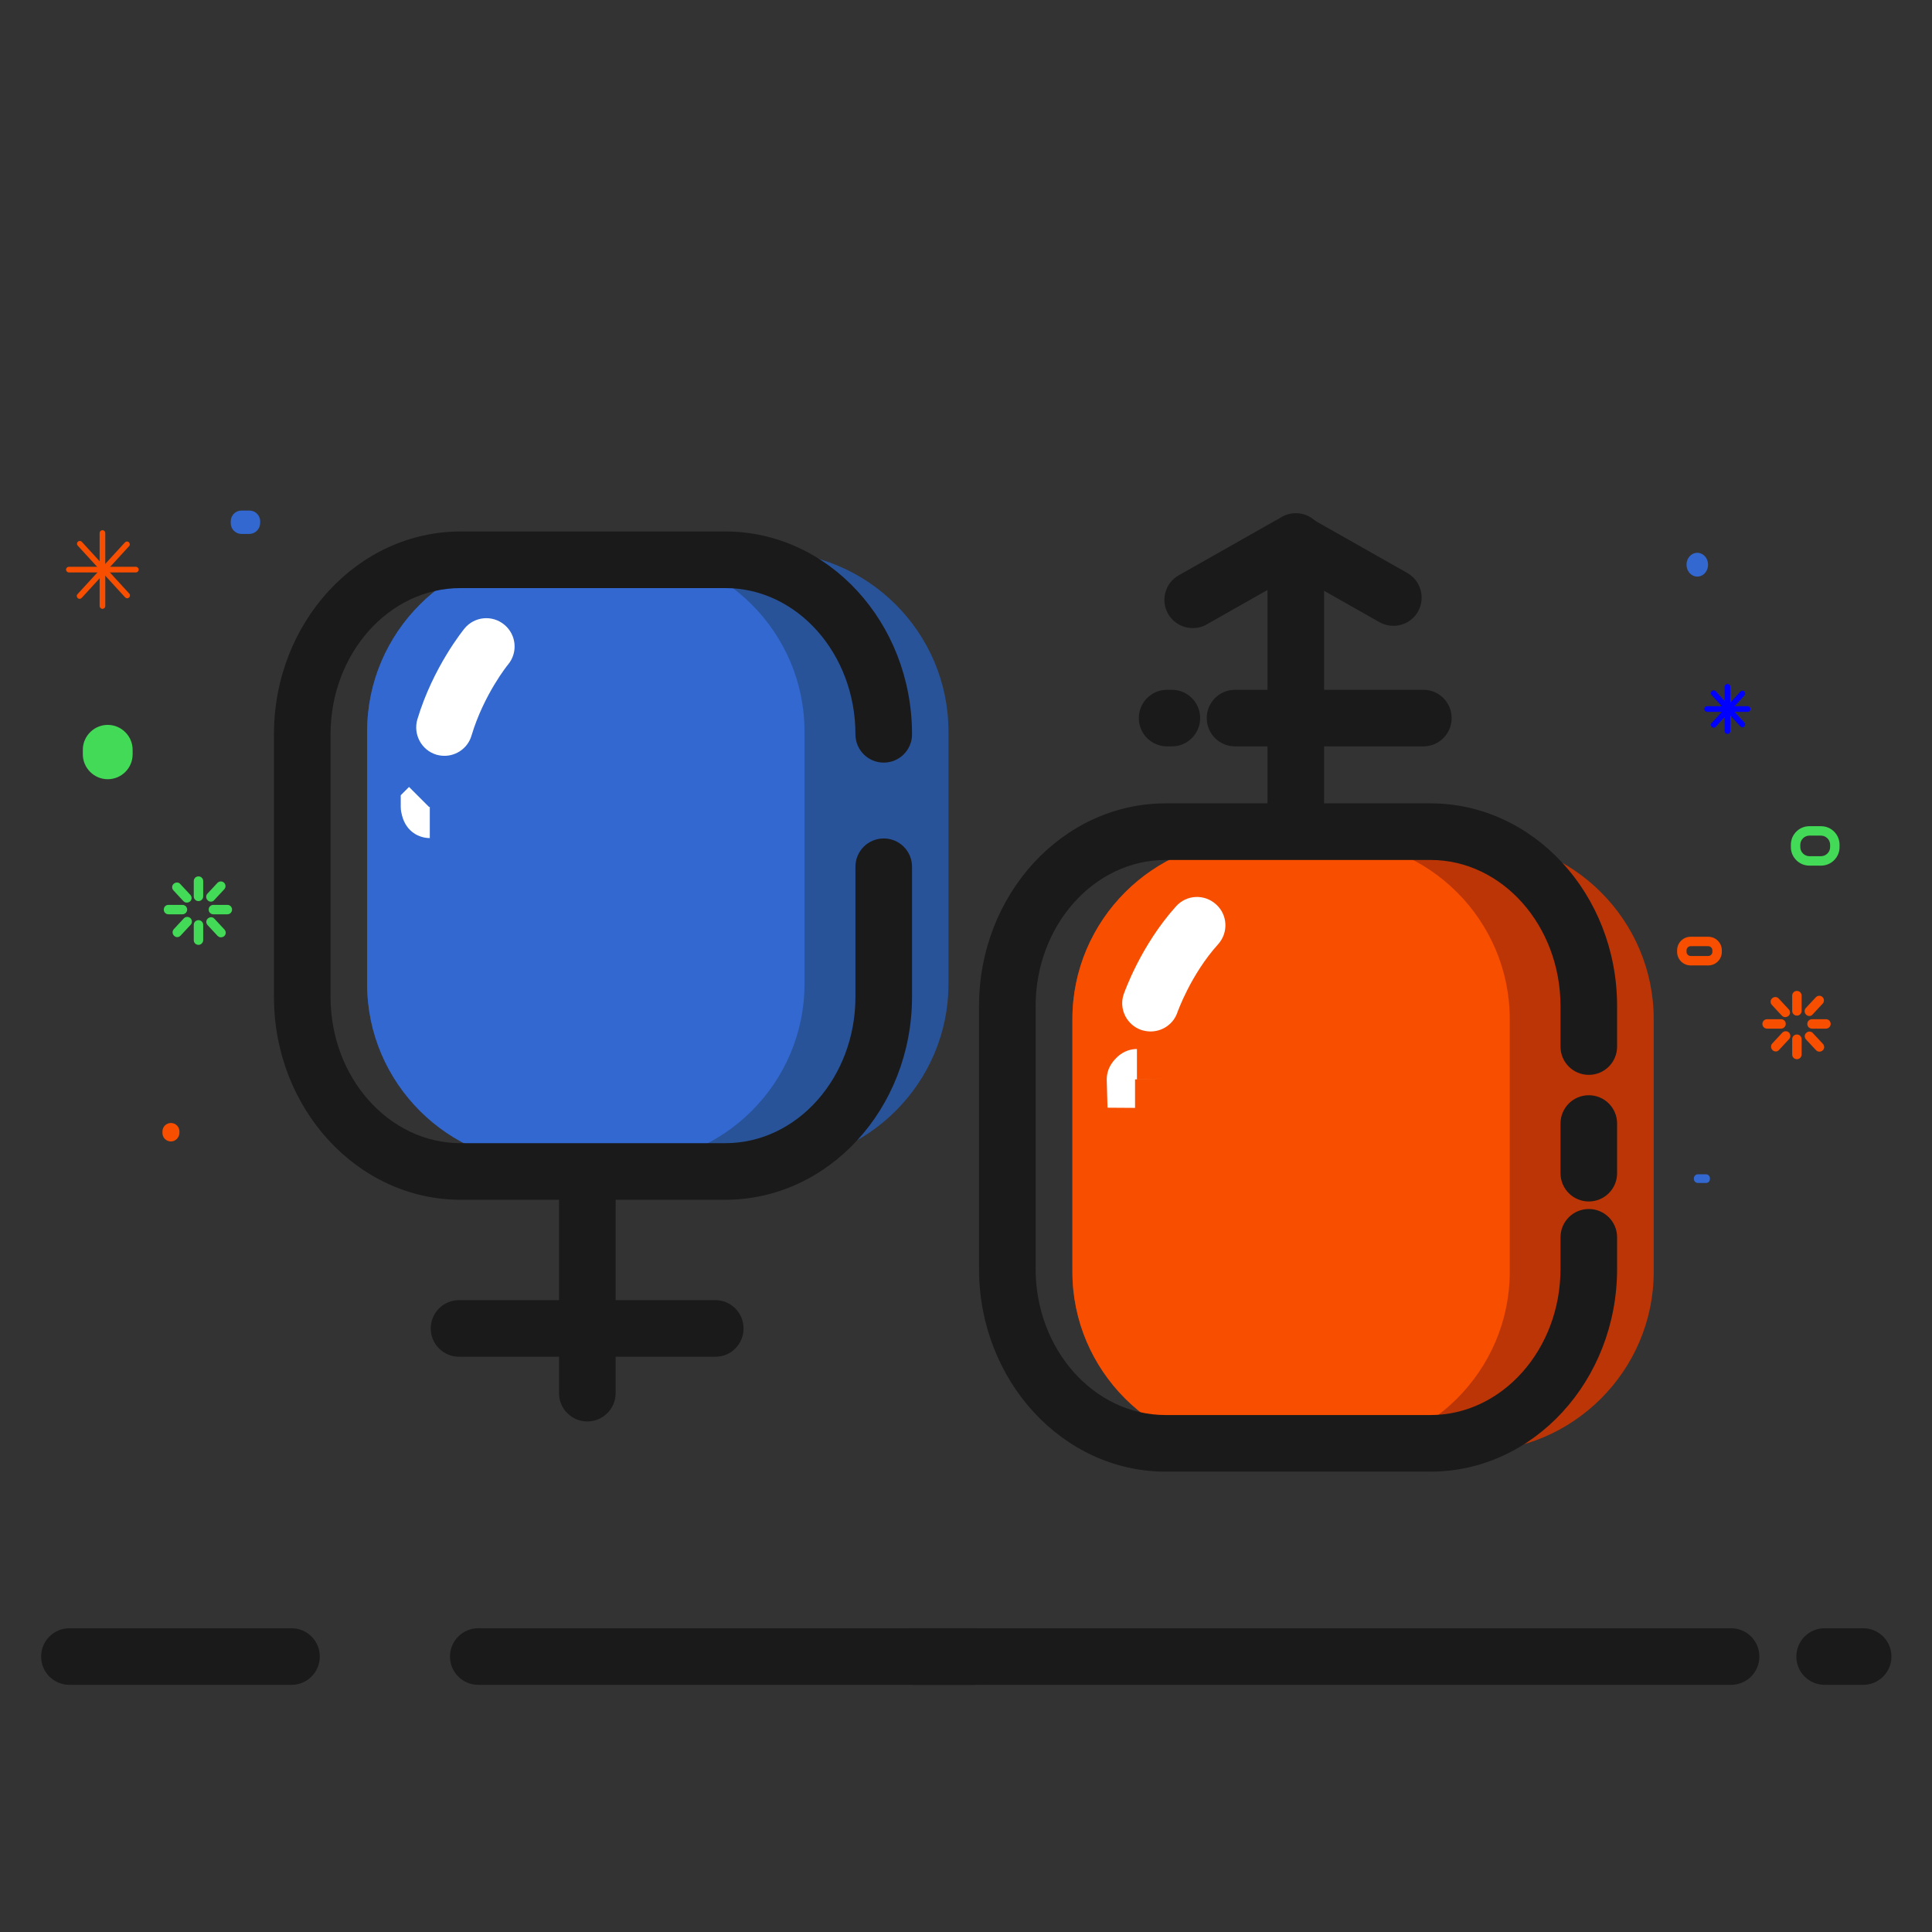 <?xml version="1.0" standalone="no"?><!DOCTYPE svg PUBLIC "-//W3C//DTD SVG 1.1//EN" "http://www.w3.org/Graphics/SVG/1.1/DTD/svg11.dtd"><svg t="1714031415878" class="icon" viewBox="0 0 1024 1024" version="1.1" xmlns="http://www.w3.org/2000/svg" p-id="15265" xmlns:xlink="http://www.w3.org/1999/xlink" width="192" height="192"><rect x="0" y="0" width="1024" height="1024" fill="#333333" stroke="none"/><path d="M194.6 521.6v-134c0-52.3 42.8-95.1 95.1-95.1h117.9c52.3 0 95.1 42.8 95.1 95.1v134c0 52.3-42.8 95.1-95.1 95.1H289.8c-52.4 0-95.2-42.8-95.2-95.1z" fill="#285399" p-id="15266"></path><path d="M311.3 753.4c-8.3 0-15-6.7-15-15V620.5c0-8.3 6.7-15 15-15s15 6.7 15 15v117.9c0 8.3-6.8 15-15 15z" fill="#1A1A1A" p-id="15267"></path><path d="M379.2 719.1H243.3c-8.3 0-15-6.7-15-15s6.7-15 15-15h135.8c8.3 0 15 6.7 15 15s-6.6 15-14.9 15zM621.1 395.6h-2.5c-8.3 0-15-6.7-15-15s6.7-15 15-15h2.5c8.3 0 15 6.7 15 15s-6.7 15-15 15zM754.4 395.6h-99.8c-8.3 0-15-6.7-15-15s6.7-15 15-15h99.8c8.3 0 15 6.7 15 15s-6.7 15-15 15zM632.2 332.9c-5.2 0-10.3-2.7-13.1-7.6-4.1-7.2-1.5-16.4 5.7-20.4l51-28.9c7.2-4.1 16.4-1.5 20.4 5.7 4.1 7.2 1.5 16.4-5.7 20.4l-51 28.9c-2.2 1.3-4.8 1.9-7.3 1.9z" fill="#1A1A1A" p-id="15268"></path><path d="M738.6 331.7c-2.5 0-5-0.6-7.4-1.9l-51-28.9c-7.2-4.1-9.7-13.2-5.7-20.4 4.1-7.2 13.2-9.7 20.4-5.7l51 28.9c7.2 4.1 9.7 13.2 5.7 20.4-2.7 4.8-7.8 7.6-13 7.6z" fill="#1A1A1A" p-id="15269"></path><path d="M686.8 451.5c-8.3 0-15-6.7-15-15V287c0-8.3 6.7-15 15-15s15 6.7 15 15v149.5c0 8.3-6.7 15-15 15z" fill="#1A1A1A" p-id="15270"></path><path d="M194.6 521.6v-134c0-52.3 42.8-95.1 95.1-95.1h41.6c52.3 0 95.1 42.8 95.1 95.1v134c0 52.3-42.8 95.1-95.1 95.1h-41.6c-52.3 0-95.1-42.8-95.1-95.1z" fill="#3268CF" p-id="15271"></path><path d="M384.4 635.9H244.1c-54.5 0-98.9-48.2-98.9-107.5V389.2c0-59.3 44.4-107.5 98.9-107.5h140.4c54.5 0 98.9 48.2 98.9 107.5 0 8.3-6.7 15-15 15s-15-6.7-15-15c0-42.7-30.9-77.5-68.9-77.5H244.1c-38 0-68.9 34.8-68.9 77.5v139.2c0 42.7 30.9 77.5 68.9 77.5h140.4c38 0 68.9-34.8 68.9-77.5v-69c0-8.3 6.7-15 15-15s15 6.7 15 15v69c-0.1 59.3-44.4 107.5-99 107.5z" fill="#1A1A1A" p-id="15272"></path><path d="M568.4 540.1v134c0 52.3 42.8 95.1 95.1 95.1h117.9c52.3 0 95.1-42.8 95.1-95.1v-134c0-52.3-42.8-95.1-95.1-95.1H663.5c-52.3 0-95.1 42.8-95.1 95.1z" fill="#BC3506" p-id="15273"></path><path d="M568.4 540.1v134c0 52.3 42.8 95.1 95.1 95.1h41.6c52.3 0 95.1-42.8 95.1-95.1v-134c0-52.3-42.8-95.1-95.1-95.1h-41.6c-52.3 0-95.1 42.8-95.1 95.1z" fill="#F74E00" p-id="15274"></path><path d="M758.2 780H617.8c-54.5 0-98.9-48.2-98.9-107.5V533.3c0-59.3 44.4-107.5 98.9-107.5h140.4c54.5 0 98.9 48.2 98.9 107.5v21.4c0 8.3-6.7 15-15 15s-15-6.7-15-15v-21.4c0-42.7-30.9-77.5-68.9-77.5H617.8c-38 0-68.9 34.8-68.9 77.5v139.2c0 42.7 30.9 77.5 68.9 77.5h140.4c38 0 68.9-34.8 68.9-77.5v-16.7c0-8.3 6.7-15 15-15s15 6.7 15 15v16.7c0 59.3-44.4 107.5-98.9 107.5z" fill="#1A1A1A" p-id="15275"></path><path d="M842.1 636.8c-8.3 0-15-6.7-15-15v-26.3c0-8.3 6.7-15 15-15s15 6.7 15 15v26.3c0 8.3-6.7 15-15 15z" fill="#1A1A1A" p-id="15276"></path><path d="M227.8 444.2c-5.4 0-12.4-3.1-14.7-11.9-0.3-1.2-0.7-2.7-0.7-4.6v-6.2l4.4-4.4 10.6 10.6h15-14.6v0.4l10.2 10.2-10.2-10.2v16.1zM235.6 400.6c-1.4 0-2.9-0.2-4.3-0.6-7.9-2.4-12.4-10.7-10.1-18.7 8.4-27.9 24.4-47.4 25-48.2 5.3-6.4 14.7-7.3 21.1-2 6.4 5.3 7.3 14.7 2 21.1-0.3 0.3-12.9 16-19.4 37.7-1.9 6.5-7.9 10.7-14.3 10.7zM601.6 587.2l-14.6-0.1-0.4-14.6v-0.4c0-6.2 3.7-10 5.1-11.4 4-4.1 8.5-4.7 10.9-4.7v16.1l14-0.4-14 0.4 14-0.4-15 0.4v15.1z" fill="#FFFFFF" p-id="15277"></path><path d="M609.8 546.7c-1.6 0-3.3-0.3-4.9-0.8-7.8-2.7-12-11.2-9.3-19 0.4-1 8.9-25.6 27.7-46.5 5.5-6.2 15-6.7 21.2-1.1 6.2 5.5 6.7 15 1.1 21.2-14.6 16.2-21.5 36-21.6 36.2-2.1 6.1-7.9 10-14.2 10z" fill="#FFFFFF" p-id="15278"></path><path d="M987.5 893h-20.4c-8.3 0-15-6.7-15-15s6.7-15 15-15h20.4c8.3 0 15 6.7 15 15s-6.7 15-15 15zM917.5 893H484.3c-8.3 0-15-6.7-15-15s6.7-15 15-15h433.2c8.3 0 15 6.7 15 15s-6.7 15-15 15z" fill="#1A1A1A" p-id="15279"></path><path d="M515.9 893H253.5c-8.3 0-15-6.7-15-15s6.7-15 15-15h262.4c8.3 0 15 6.7 15 15s-6.7 15-15 15zM154.5 893H36.8c-8.3 0-15-6.7-15-15s6.7-15 15-15h117.7c8.3 0 15 6.7 15 15s-6.7 15-15 15z" fill="#1A1A1A" p-id="15280"></path><path d="M54.3 322.7c-0.8 0-1.5-0.7-1.5-1.5v-38.7c0-0.8 0.7-1.5 1.5-1.5s1.5 0.7 1.5 1.5v38.7c0 0.9-0.7 1.5-1.5 1.5z" fill="#F74E00" p-id="15281"></path><path d="M42.2 317.4c-0.4 0-0.7-0.1-1-0.4-0.6-0.6-0.7-1.5-0.1-2.1l25.1-27.4c0.6-0.6 1.5-0.7 2.1-0.1 0.6 0.6 0.7 1.5 0.1 2.1l-25.1 27.4c-0.3 0.3-0.7 0.5-1.1 0.5z" fill="#F74E00" p-id="15282"></path><path d="M67.4 317.1c-0.4 0-0.8-0.2-1.1-0.5l-25.1-27.4c-0.6-0.6-0.5-1.6 0.1-2.1 0.6-0.6 1.6-0.5 2.1 0.1l25.1 27.4c0.6 0.6 0.5 1.6-0.1 2.1-0.3 0.2-0.6 0.4-1 0.4z" fill="#F74E00" p-id="15283"></path><path d="M72 303.4H36.5c-0.8 0-1.5-0.7-1.5-1.5s0.7-1.5 1.5-1.5H72c0.8 0 1.5 0.7 1.5 1.5s-0.6 1.5-1.5 1.5z" fill="#F74E00" p-id="15284"></path><path d="M120.5 484.6h-7.4c-1.4 0-2.5-1.1-2.5-2.5s1.1-2.5 2.5-2.5h7.4c1.4 0 2.5 1.1 2.5 2.5s-1.1 2.5-2.5 2.5zM96.7 484.6h-7.4c-1.4 0-2.5-1.1-2.5-2.5s1.1-2.5 2.5-2.5h7.4c1.4 0 2.5 1.1 2.5 2.5s-1.1 2.5-2.5 2.5zM99 478.4c-0.7 0-1.3-0.3-1.8-0.8l-5.3-5.7c-0.9-1-0.9-2.6 0.2-3.5s2.6-0.9 3.5 0.2l5.3 5.7c0.9 1 0.9 2.6-0.2 3.5-0.5 0.4-1.1 0.6-1.7 0.6zM117.1 496.8c-0.7 0-1.3-0.3-1.8-0.8l-5.3-5.7c-0.9-1-0.9-2.6 0.2-3.5s2.6-0.9 3.5 0.2l5.3 5.7c0.9 1 0.9 2.6-0.2 3.5-0.5 0.4-1.1 0.6-1.7 0.6zM111.8 477.9c-0.6 0-1.2-0.2-1.7-0.7-1-0.9-1.1-2.5-0.2-3.5l5.3-5.7c0.9-1 2.5-1.1 3.5-0.2s1.1 2.5 0.2 3.5l-5.3 5.7c-0.4 0.6-1.1 0.9-1.8 0.9zM105.2 477.6c-1.4 0-2.5-1.1-2.5-2.5V467c0-1.4 1.1-2.5 2.5-2.5s2.5 1.1 2.5 2.5v8.1c0 1.4-1.1 2.5-2.5 2.5zM105.2 500.8c-1.4 0-2.5-1.1-2.5-2.5v-8.1c0-1.4 1.1-2.5 2.5-2.5s2.5 1.1 2.5 2.5v8.1c0 1.3-1.1 2.5-2.5 2.5zM94 496.7c-0.6 0-1.2-0.2-1.7-0.7-1-0.9-1.1-2.5-0.2-3.5l5.3-5.7c0.9-1 2.5-1.1 3.5-0.2 1 0.9 1.1 2.5 0.2 3.5l-5.3 5.7c-0.5 0.6-1.2 0.9-1.8 0.9z" fill="#42DA56" p-id="15285"></path><path d="M132.1 283H128c-3.1 0-5.7-2.5-5.7-5.7v-1c0-3.1 2.5-5.7 5.7-5.7h4.2c3.1 0 5.7 2.5 5.7 5.7v1c-0.1 3.2-2.7 5.7-5.8 5.7z" fill="#3268CF" p-id="15286"></path><path d="M90.6 605c-2.5 0-4.5-2-4.5-4.5v-0.8c0-2.5 2-4.5 4.5-4.5s4.5 2 4.5 4.5v0.8C95 603 93 605 90.6 605z" fill="#F74E00" p-id="15287"></path><path d="M57.1 413c-7.3 0-13.2-6-13.2-13.2v-2.4c0-7.3 6-13.2 13.2-13.2 7.3 0 13.2 6 13.2 13.2v2.4c0 7.3-5.9 13.2-13.2 13.2z" fill="#42DA56" p-id="15288"></path><path d="M965.2 458.8H959c-5.4 0-9.8-4.4-9.8-9.8v-1.3c0-5.4 4.4-9.8 9.8-9.8h6.2c5.4 0 9.8 4.4 9.8 9.8v1.3c0 5.4-4.4 9.8-9.8 9.8z m-6.2-15.9c-2.6 0-4.8 2.2-4.8 4.8v1.3c0 2.6 2.2 4.8 4.8 4.8h6.2c2.6 0 4.8-2.2 4.8-4.8v-1.3c0-2.6-2.2-4.8-4.8-4.8H959z" fill="#42DA56" p-id="15289"></path><path d="M915.6 389c-0.8 0-1.5-0.7-1.5-1.5V364c0-0.8 0.7-1.5 1.5-1.5s1.5 0.7 1.5 1.5v23.4c0 0.9-0.7 1.6-1.5 1.6z" fill="#0000FF" p-id="15290"></path><path d="M908.3 385.7c-0.4 0-0.7-0.1-1-0.4-0.6-0.6-0.7-1.5-0.1-2.1l15.2-16.6c0.6-0.6 1.5-0.7 2.1-0.1 0.6 0.6 0.7 1.5 0.1 2.1l-15.2 16.6c-0.3 0.3-0.7 0.5-1.1 0.5z" fill="#0000FF" p-id="15291"></path><path d="M923.5 385.5c-0.4 0-0.8-0.2-1.1-0.5l-15.2-16.6c-0.6-0.6-0.5-1.6 0.1-2.1 0.6-0.6 1.6-0.5 2.1 0.1l15.2 16.6c0.6 0.6 0.5 1.6-0.1 2.1-0.3 0.3-0.6 0.4-1 0.4z" fill="#0000FF" p-id="15292"></path><path d="M926.3 377.3h-21.5c-0.8 0-1.5-0.7-1.5-1.5s0.7-1.5 1.5-1.5h21.5c0.8 0 1.5 0.7 1.5 1.5s-0.7 1.5-1.5 1.5z" fill="#0000FF" p-id="15293"></path><path d="M967.8 545.2h-7.4c-1.4 0-2.5-1.1-2.5-2.5s1.1-2.5 2.5-2.5h7.4c1.4 0 2.5 1.1 2.5 2.5s-1.2 2.5-2.5 2.5zM944 545.2h-7.4c-1.4 0-2.5-1.1-2.5-2.5s1.1-2.5 2.5-2.5h7.4c1.4 0 2.5 1.1 2.5 2.5s-1.2 2.5-2.5 2.5zM946.2 539.1c-0.7 0-1.3-0.3-1.8-0.8l-5.3-5.7c-0.9-1-0.9-2.6 0.2-3.5 1-0.9 2.6-0.9 3.5 0.2l5.3 5.7c0.9 1 0.9 2.6-0.2 3.5-0.4 0.3-1.1 0.6-1.7 0.6zM964.3 557.4c-0.7 0-1.3-0.3-1.8-0.8l-5.3-5.7c-0.9-1-0.9-2.6 0.2-3.5 1-0.9 2.6-0.9 3.5 0.2l5.3 5.7c0.9 1 0.9 2.6-0.2 3.5-0.5 0.4-1.1 0.6-1.7 0.6zM959 538.5c-0.6 0-1.2-0.2-1.7-0.7-1-0.9-1.1-2.5-0.2-3.5l5.3-5.7c0.9-1 2.5-1.1 3.5-0.2 1 0.9 1.1 2.5 0.2 3.5l-5.3 5.7c-0.4 0.6-1.1 0.9-1.8 0.9zM952.4 538.3c-1.4 0-2.5-1.1-2.5-2.5v-8.1c0-1.4 1.1-2.5 2.5-2.5s2.5 1.1 2.5 2.5v8.1c0 1.4-1.1 2.5-2.5 2.5zM952.4 561.4c-1.4 0-2.5-1.1-2.5-2.5v-8.1c0-1.4 1.1-2.5 2.5-2.5s2.5 1.1 2.5 2.5v8.1c0 1.4-1.1 2.5-2.5 2.5zM941.2 557.3c-0.6 0-1.2-0.2-1.7-0.7-1-0.9-1.1-2.5-0.2-3.5l5.3-5.7c0.9-1 2.5-1.1 3.5-0.2 1 0.9 1.1 2.5 0.2 3.5l-5.3 5.7c-0.5 0.6-1.1 0.9-1.8 0.9z" fill="#F74E00" p-id="15294"></path><path d="M904.2 627h-4.3c-1.2 0-2.1-1-2.1-2.1v-0.4c0-1.2 1-2.1 2.1-2.1h4.3c1.2 0 2.1 1 2.1 2.1v0.4c0 1.2-0.9 2.1-2.1 2.1z" fill="#3268CF" p-id="15295"></path><path d="M905.4 511.7h-9.3c-4 0-7.2-3.2-7.2-7.2v-0.8c0-4 3.2-7.2 7.2-7.2h9.3c4 0 7.2 3.2 7.2 7.2v0.8c0 4-3.2 7.2-7.2 7.2z m-9.3-10.2c-1.2 0-2.2 1-2.2 2.2v0.8c0 1.2 1 2.2 2.2 2.2h9.3c1.2 0 2.2-1 2.2-2.2v-0.8c0-1.2-1-2.2-2.2-2.2h-9.3z" fill="#F74E00" p-id="15296"></path><path d="M893.9 299.3a5.7 6.3 0 1 0 11.4 0 5.7 6.3 0 1 0-11.4 0Z" fill="#3268CF" p-id="15297"></path></svg>
